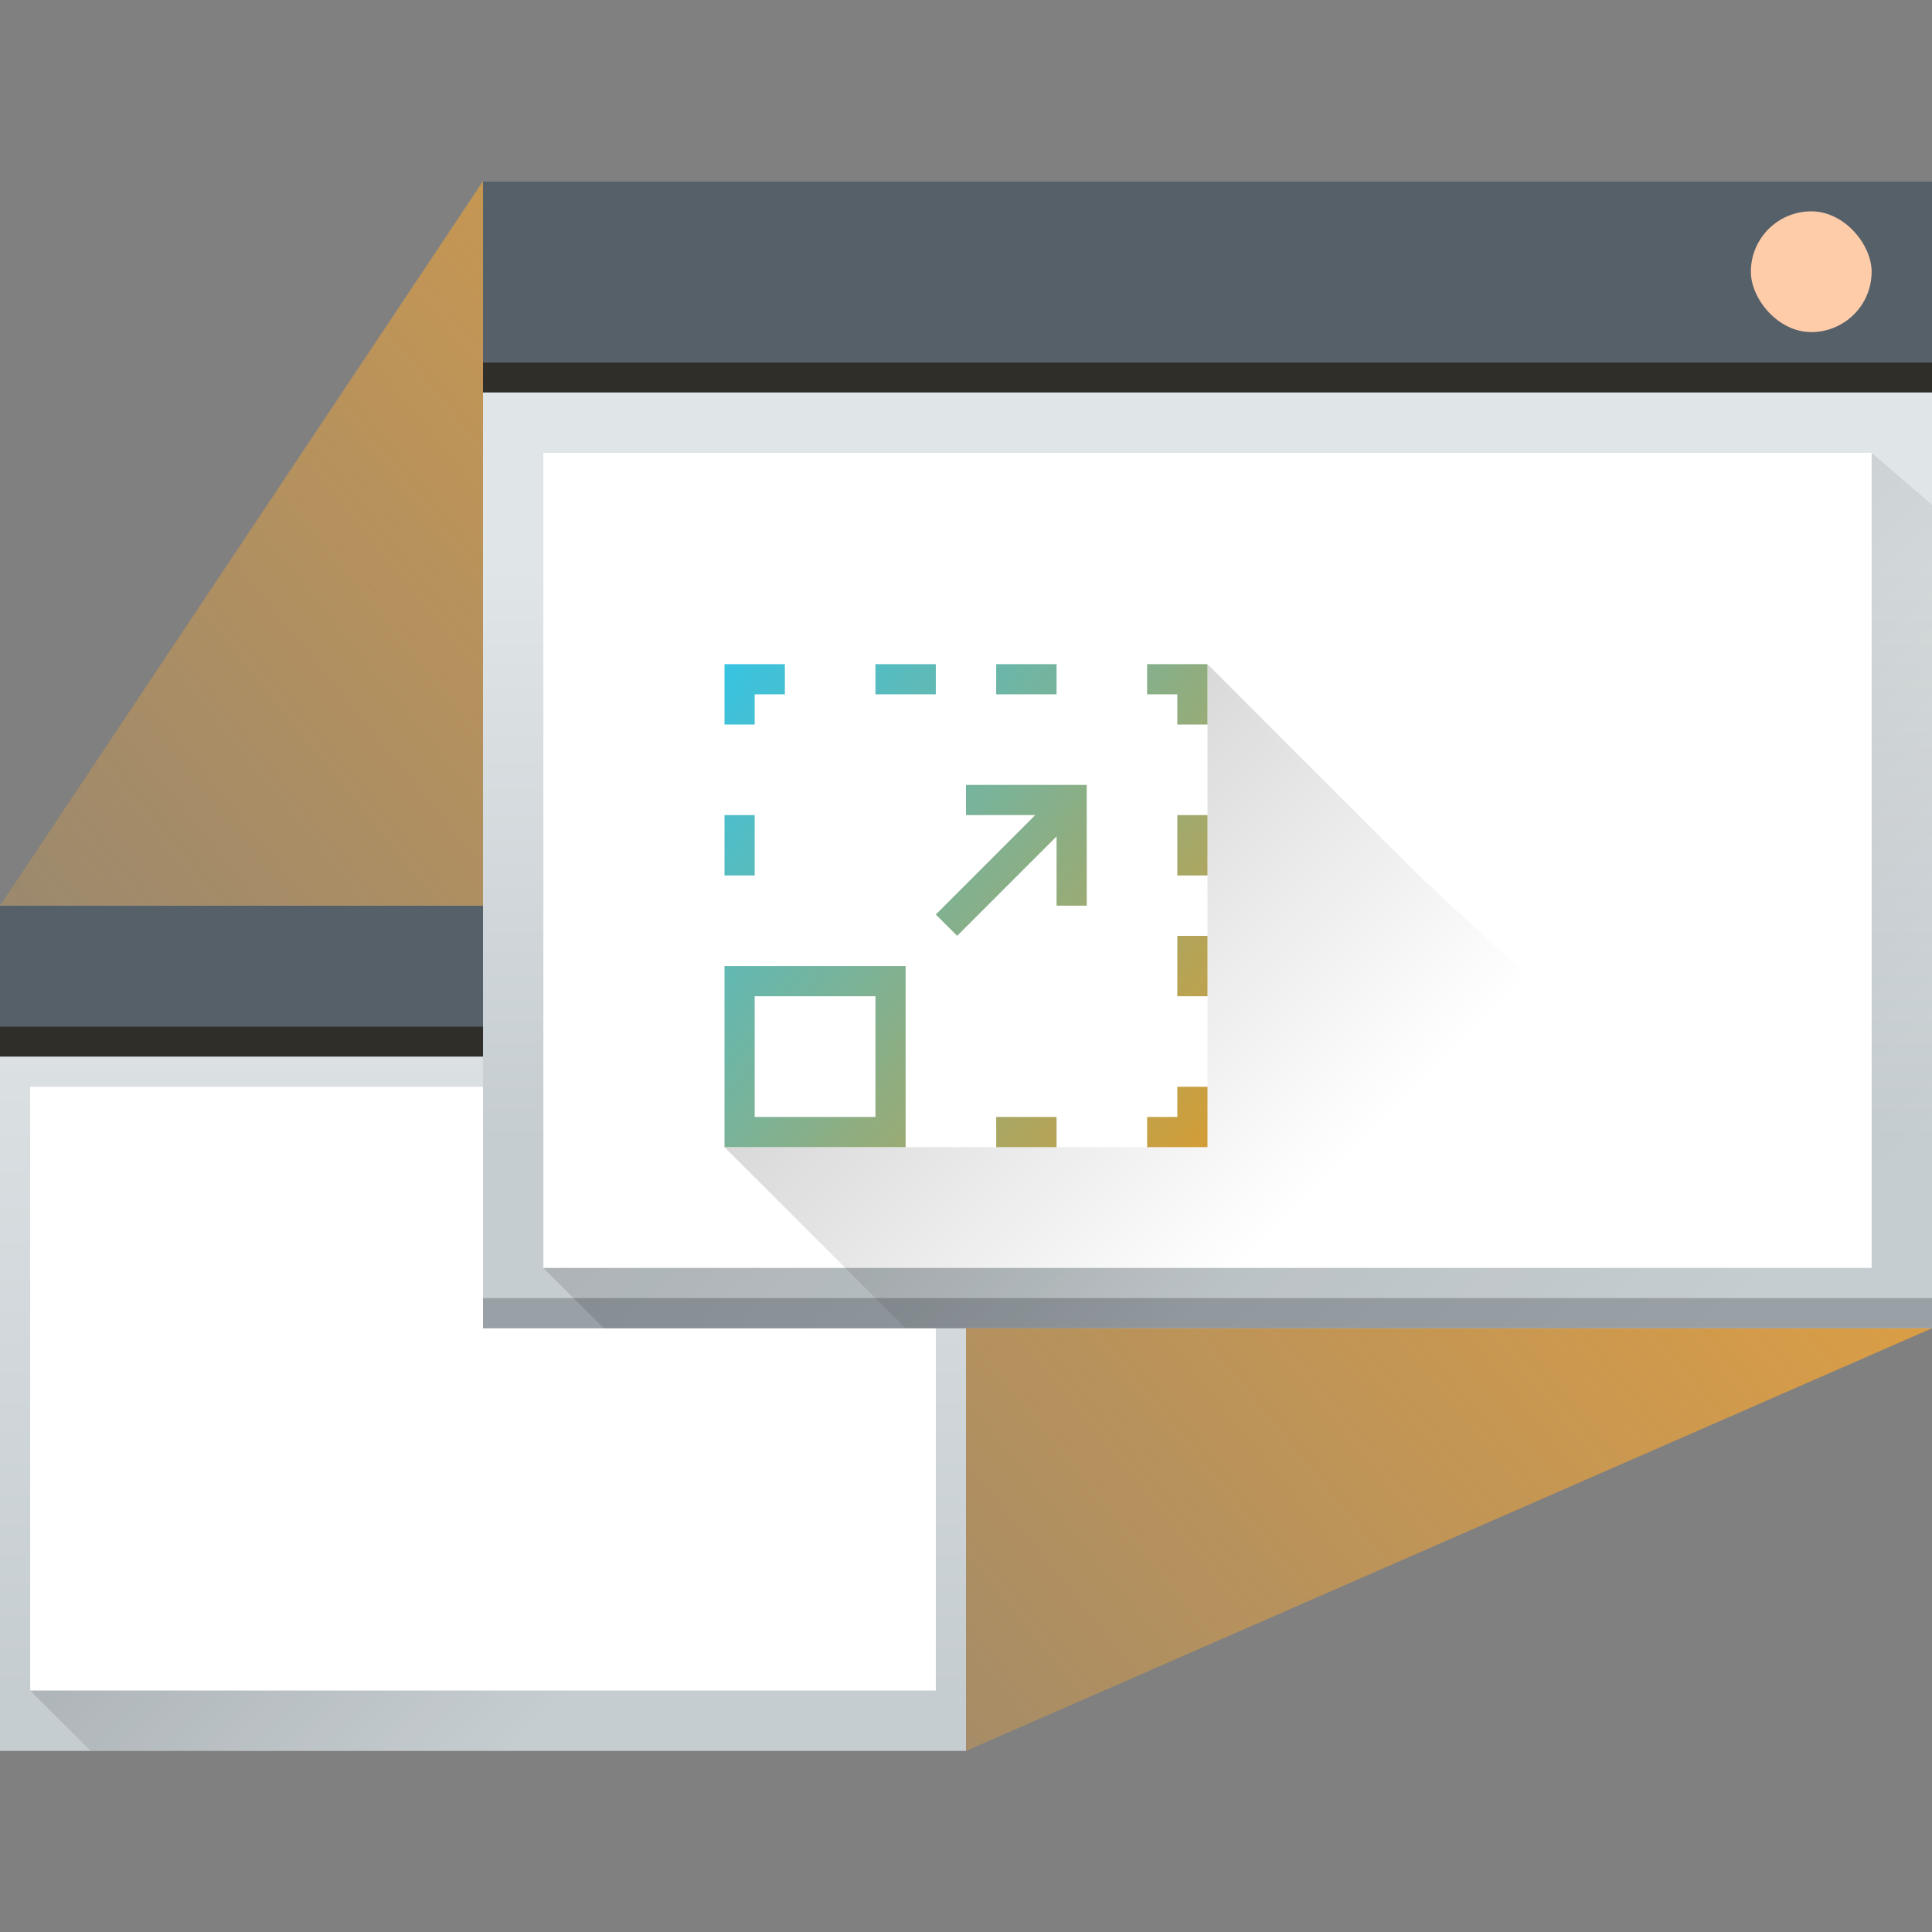 <?xml version="1.0" encoding="UTF-8" standalone="no"?>
<!-- Created with Inkscape (http://www.inkscape.org/) -->

<svg
   xmlns:dc="http://purl.org/dc/elements/1.1/"
   xmlns:cc="http://creativecommons.org/ns#"
   xmlns:rdf="http://www.w3.org/1999/02/22-rdf-syntax-ns#"
   xmlns:svg="http://www.w3.org/2000/svg"
   xmlns="http://www.w3.org/2000/svg"
   xmlns:xlink="http://www.w3.org/1999/xlink"
   xmlns:sodipodi="http://sodipodi.sourceforge.net/DTD/sodipodi-0.dtd"
   xmlns:inkscape="http://www.inkscape.org/namespaces/inkscape"
   width="64"
   height="64"
   viewBox="0 0 64 64"
   id="svg7266"
   version="1.1"
   inkscape:version="0.91 r13725"
   sodipodi:docname="maximize-wrong-filename.svg">
  <rect x="0" y="0" width="64" height="64" fill="#808080" stroke="none"/>
  <defs
     id="defs7268">
    <linearGradient
       id="linearGradient4227">
      <stop
         id="stop6538"
         stop-color="#2e3436" />
      <stop
         id="stop6540-9"
         stop-color="#555753"
         offset="1" />
    </linearGradient>
    <linearGradient
       inkscape:collect="always"
       xlink:href="#linearGradient4303-6"
       id="linearGradient4643-8-5-9"
       gradientUnits="userSpaceOnUse"
       gradientTransform="matrix(0.667,0,0,0.635,410.736,-143.165)"
       y1="543.798"
       x2="0"
       y2="502.655" />
    <linearGradient
       inkscape:collect="always"
       id="linearGradient4303-6">
      <stop
         stop-color="#c6cdd1"
         id="stop12" />
      <stop
         offset="1"
         stop-color="#e0e5e7"
         id="stop14" />
    </linearGradient>
    <linearGradient
       inkscape:collect="always"
       xlink:href="#linearGradient4293"
       id="linearGradient9005"
       gradientUnits="userSpaceOnUse"
       gradientTransform="translate(282.546,-341.684)"
       x1="391.571"
       y1="525.798"
       x2="406.571"
       y2="540.798" />
    <linearGradient
       inkscape:collect="always"
       id="linearGradient4293">
      <stop
         id="stop7" />
      <stop
         offset="1"
         stop-opacity="0"
         id="stop9" />
    </linearGradient>
    <linearGradient
       y2="502.655"
       x2="0"
       y1="543.798"
       gradientTransform="matrix(0.5,0,0,0.464,542.879,543.455)"
       gradientUnits="userSpaceOnUse"
       id="linearGradient4643-8-2-40"
       xlink:href="#linearGradient4303-6"
       inkscape:collect="always" />
    <linearGradient
       gradientUnits="userSpaceOnUse"
       y2="543.929"
       x2="465.161"
       y1="511.389"
       x1="431.161"
       id="linearGradient4183-2-4"
       xlink:href="#linearGradient4293"
       inkscape:collect="always"
       gradientTransform="matrix(1,0,0,0.86,328.696,333.901)" />
    <linearGradient
       gradientUnits="userSpaceOnUse"
       y2="25"
       x2="23"
       y1="11"
       x1="9"
       id="linearGradient4226-5"
       xlink:href="#linearGradient4293"
       inkscape:collect="always"
       gradientTransform="translate(760.857,768.934)" />
    <linearGradient
       inkscape:collect="always"
       xlink:href="#linearGradient4303"
       id="linearGradient6284-7-4"
       gradientUnits="userSpaceOnUse"
       x1="567.572"
       y1="763.934"
       x2="543.572"
       y2="745.934"
       gradientTransform="translate(213.286,34)" />
    <linearGradient
       inkscape:collect="always"
       id="linearGradient4303">
      <stop
         id="stop3582"
         stop-color="#f19514" />
      <stop
         id="stop3584"
         stop-color="#21c9fb"
         offset="1" />
    </linearGradient>
    <linearGradient
       gradientTransform="translate(736.857,457.934)"
       inkscape:collect="always"
       xlink:href="#linearGradient9932"
       id="linearGradient9922-2"
       x1="64"
       y1="306"
       x2="4.2968759e-07"
       y2="358"
       gradientUnits="userSpaceOnUse" />
    <linearGradient
       inkscape:collect="always"
       id="linearGradient9932">
      <stop
         style="stop-color:#ffa92d;stop-opacity:1;"
         offset="0"
         id="stop9934" />
      <stop
         style="stop-color:#ffa92d;stop-opacity:0;"
         offset="1"
         id="stop9936" />
    </linearGradient>
  </defs>
  <sodipodi:namedview
     id="base"
     pagecolor="#ffffff"
     bordercolor="#666666"
     borderopacity="1.0"
     inkscape:pageopacity="0.0"
     inkscape:pageshadow="2"
     inkscape:zoom="3.959798"
     inkscape:cx="31.367158"
     inkscape:cy="4.0866976"
     inkscape:document-units="px"
     inkscape:current-layer="layer1"
     showgrid="true"
     units="px"
     inkscape:window-width="956"
     inkscape:window-height="1013"
     inkscape:window-x="0"
     inkscape:window-y="0"
     inkscape:window-maximized="0">
    <inkscape:grid
       type="xygrid"
       id="grid7814" />
  </sodipodi:namedview>
  <g
     inkscape:label="Ebene 1"
     inkscape:groupmode="layer"
     id="layer1"
     transform="translate(0,-988.362)">
    <g
       id="g5097"
       transform="translate(-736.857,230.429)">
      <g
         transform="translate(69.74,611.82)"
         id="g6086-3">
        <rect
           style="fill:url(#linearGradient4643-8-5-9)"
           y="176.114"
           x="667.117"
           height="28"
           width="32"
           rx="0"
           id="rect30-5" />
        <path
           style="opacity:0.2;fill:url(#linearGradient9005);fill-rule:evenodd"
           d="m 668.117,202.114 30,-20 1,1 -1e-5,21 -29,3e-5 z"
           inkscape:connector-curvature="0"
           id="path32-1" />
        <rect
           style="fill:#566069"
           width="32"
           height="4"
           x="667.117"
           y="176.114"
           id="rect34-0" />
        <rect
           style="fill:#2f2e29"
           width="32"
           height="1"
           x="667.117"
           y="180.114"
           id="rect36-3" />
        <rect
           style="fill:#ffffff"
           width="30"
           height="20"
           x="668.117"
           y="182.114"
           id="rect38-8" />
        <rect
           style="fill:#ffccaa"
           width="2"
           height="2"
           x="696.117"
           y="177.114"
           rx="1"
           id="rect40-3" />
      </g>
      <rect
         style="fill:url(#linearGradient4643-8-2-40)"
         id="rect29-9-7"
         rx="0"
         width="48"
         height="38"
         x="752.857"
         y="763.934" />
      <rect
         style="fill:#99a1a7"
         id="rect31-4-62"
         y="800.934"
         x="752.857"
         height="1"
         width="48" />
      <path
         sodipodi:nodetypes="cccccc"
         inkscape:connector-curvature="0"
         style="opacity:0.2;fill:url(#linearGradient4183-2-4);fill-rule:evenodd"
         id="path33-6-49"
         d="m 798.857,772.934 -44,27 2,2 44,0 0,-27.279 z" />
      <rect
         style="fill:#566069"
         id="rect35-3-1"
         y="763.934"
         x="752.857"
         height="6"
         width="48" />
      <rect
         style="fill:#2f2e29"
         id="rect37-7-1"
         y="769.934"
         x="752.857"
         height="1"
         width="48" />
      <rect
         style="fill:#ffccaa"
         id="rect43-4-3"
         rx="2"
         y="764.934"
         x="794.857"
         height="4"
         width="4" />
      <rect
         style="fill:#ffffff"
         id="rect39-4-4"
         y="772.934"
         x="754.857"
         height="27"
         width="44" />
      <path
         sodipodi:nodetypes="cccccccccccc"
         id="path6142-7"
         d="m 776.857,779.934 0,2 0,3 0,2 0,2 0,7 -16,0 6,6 31,-2e-5 -6e-5,-2 -14,-13 z"
         inkscape:connector-curvature="0"
         style="opacity:0.2;fill:url(#linearGradient4226-5);fill-rule:evenodd" />
      <path
         inkscape:connector-curvature="0"
         id="rect4241-9-8"
         d="m 760.857,779.934 0,2 1,0 0,-1 1,0 0,-1 -2,0 z m 5,0 0,1 2,0 0,-1 -2,0 z m 4,0 0,1 2,0 0,-1 -2,0 z m 5,0 0,1 1,0 0,1 1,0 0,-2 -2,0 z m -6,4 0,1 2.293,0 -3.293,3.293 0.707,0.707 3.293,-3.293 0,2.293 1,0 0,-4 -1,0 -3,0 z m -8,1 0,2 1,0 0,-2 -1,0 z m 15,0 0,2 1,0 0,-2 -1,0 z m 0,4 0,2 1,0 0,-2 -1,0 z m -15,1 0,6 6,0 0,-6 -6,0 z m 1,1 4,0 0,4 -4,0 0,-4 z m 14,3 0,1 -1,0 0,1 2,0 0,-2 -1,0 z m -6,1 0,1 2,0 0,-1 -2,0 z"
         style="color:#4d4d4d;opacity:1;fill:url(#linearGradient6284-7-4);fill-opacity:1;stroke:none" />
      <path
         id="path9911-2"
         d="m 752.857,763.934 -16,24 16,0 0,-24 z m 16,38 0,14 32,-14 -32,0 z"
         style="fill:url(#linearGradient9922-2);fill-opacity:1;fill-rule:evenodd;stroke:none;stroke-width:1px;stroke-linecap:butt;stroke-linejoin:miter;stroke-opacity:1"
         inkscape:connector-curvature="0" />
    </g>
  </g>
</svg>
